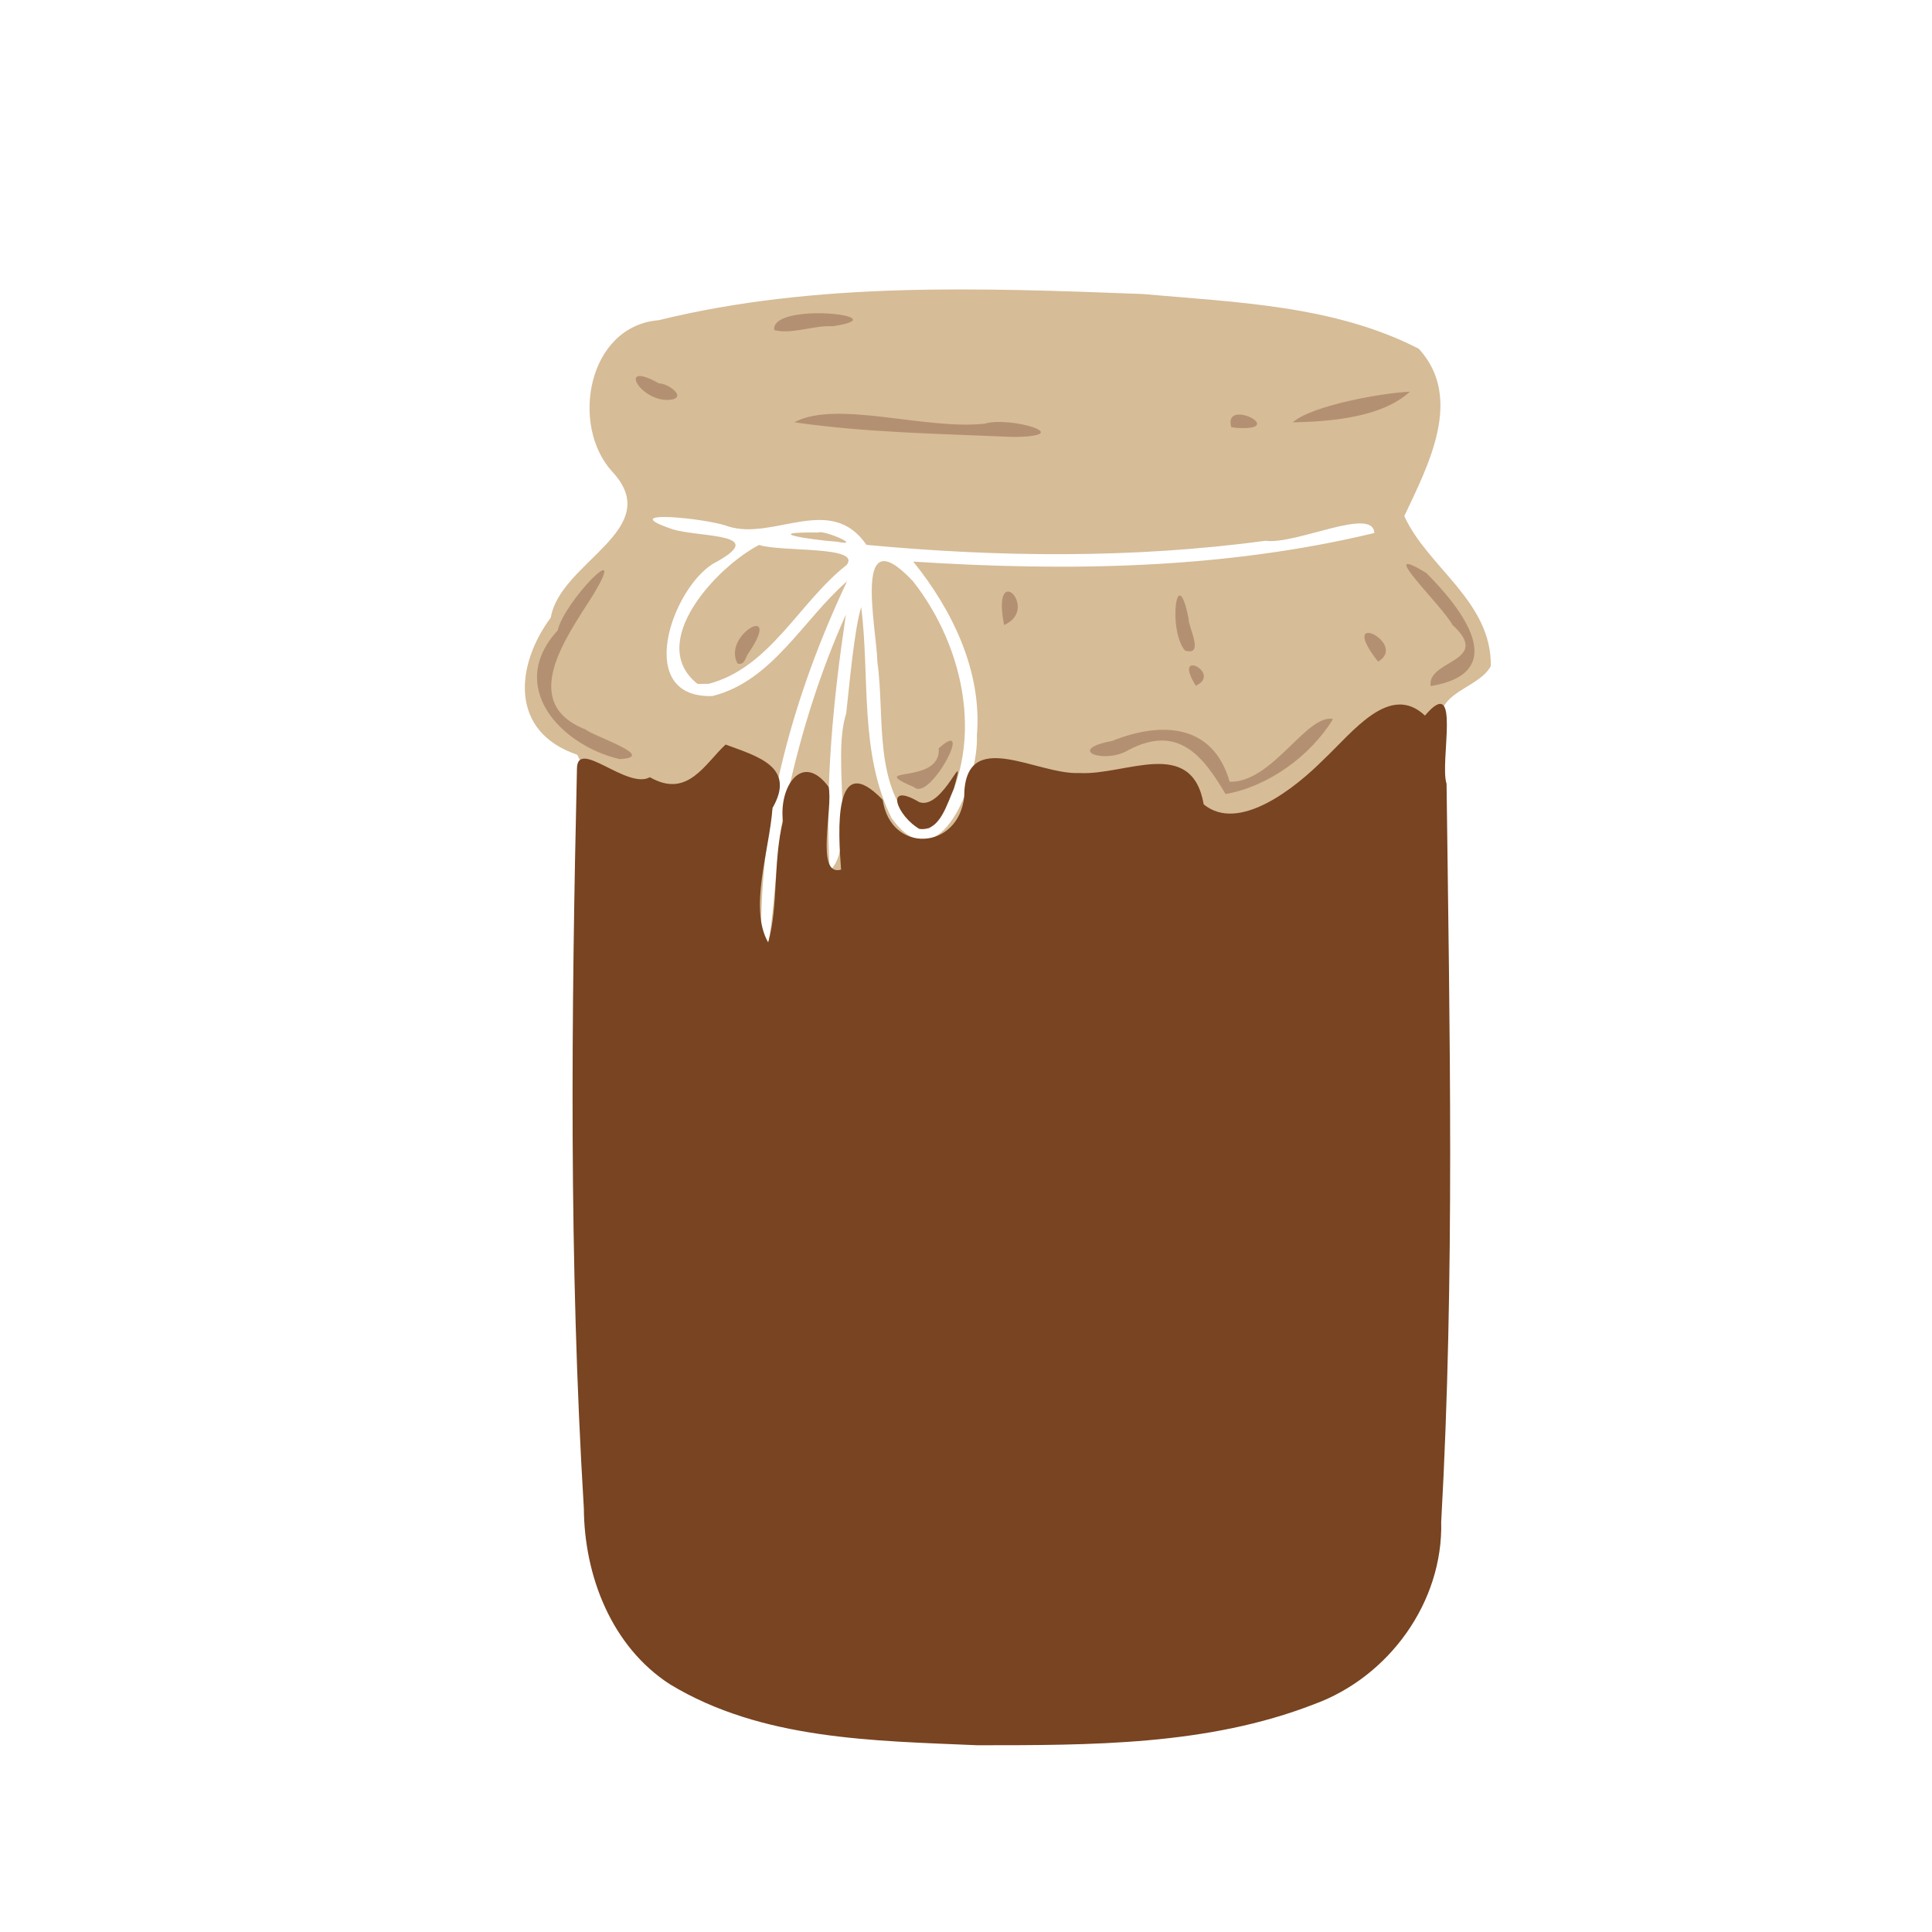 <?xml version="1.0" encoding="UTF-8" standalone="no"?>
<!-- Created with Inkscape (http://www.inkscape.org/) -->

<svg
   width="64"
   height="64"
   viewBox="0 0 16.933 16.933"
   version="1.1"
   id="svg5"
   inkscape:version="1.2 (dc2aedaf03, 2022-05-15)"
   sodipodi:docname="confiture_de_chataigne.svg"
   xmlns:inkscape="http://www.inkscape.org/namespaces/inkscape"
   xmlns:sodipodi="http://sodipodi.sourceforge.net/DTD/sodipodi-0.dtd"
   xmlns="http://www.w3.org/2000/svg"
   xmlns:svg="http://www.w3.org/2000/svg">
  <sodipodi:namedview
     id="namedview7"
     pagecolor="#ffffff"
     bordercolor="#666666"
     borderopacity="1.0"
     inkscape:pageshadow="2"
     inkscape:pageopacity="0.0"
     inkscape:pagecheckerboard="0"
     inkscape:document-units="mm"
     showgrid="false"
     units="px"
     inkscape:zoom="11.313708"
     inkscape:cx="10.783378"
     inkscape:cy="35.974058"
     inkscape:window-width="1920"
     inkscape:window-height="1017"
     inkscape:window-x="1912"
     inkscape:window-y="-8"
     inkscape:window-maximized="1"
     inkscape:current-layer="g10661"
     inkscape:showpageshadow="2"
     inkscape:deskcolor="#d1d1d1" />
  <defs
     id="defs2" />
  <g
     inkscape:label="Calque 1"
     inkscape:groupmode="layer"
     id="layer1">
    <g
       id="g4128"
       transform="translate(-0.631,0.126)">
      <g
         id="g5578"
         transform="translate(0.089,0.089)">
        <g
           id="g7501"
           transform="translate(-0.063,0.947)">
          <g
             id="g9467"
             transform="translate(-0.089,-0.803)">
            <g
               id="g10302"
               transform="translate(0.312,-0.045)">
              <g
                 id="g11479"
                 transform="translate(-0.126,0.063)">
                <g
                   id="g11873"
                   transform="translate(-0.236,0.665)">
                  <g
                     id="g12382"
                     transform="translate(-121.985,-82.268)">
                    <g
                       id="g13305"
                       transform="matrix(0.133,0,0,0.133,114.639,78.216)">
                      <g
                         id="g17429"
                         transform="translate(0.905,5.664)">
                        <g
                           id="g18595"
                           transform="translate(-3.363,-8.745)">
                          <g
                             id="g21002"
                             transform="translate(1.708,-2.82)">
                            <g
                               id="g23814"
                               transform="translate(8.725,-1.122)">
                              <g
                                 id="g24838"
                                 transform="translate(11.143,-0.857)">
                                <g
                                   id="g25315"
                                   transform="translate(-3.49,2.493)">
                                <g
                                   id="g27220"
                                   transform="translate(2.468,1.234)">
                                <g
                                   id="g29753"
                                   transform="translate(1.476,-2.374)">
                                <g
                                   id="g30615"
                                   transform="translate(0.92,1.369)">
                                <g
                                   id="g31433"
                                   transform="translate(-2.468,-1.41)">
                                <g
                                   id="g31731"
                                   transform="translate(1.058,-0.705)">
                                <g
                                   id="g33243"
                                   transform="matrix(1.077,0,0,1.077,-7.373,-3.174)">
                                <g
                                   id="g35254"
                                   transform="translate(-2.214,-0.92)">
                                <g
                                   id="g36749"
                                   transform="translate(-0.982,-2.782)">
                                <g
                                   id="g37297"
                                   transform="translate(-6.776,-3.503)">
                                <g
                                   id="g38955"
                                   transform="matrix(1.217,0,0,1.217,-23.105,-18.212)">
                                <g
                                   id="g39618"
                                   transform="translate(-0.269,-0.269)">
                                <g
                                   id="g40032"
                                   transform="translate(-1.901,-3.042)">
                                <g
                                   id="g40543"
                                   transform="translate(0.38,-2.091)">
                                <g
                                   id="g41372"
                                   transform="translate(1.966,-7.93)">
                                <g
                                   id="g43278"
                                   transform="translate(1.521,-0.38)">
                                <g
                                   id="g44210"
                                   transform="matrix(1.158,0,0,1.158,-18.904,-21.776)">
                                <g
                                   id="g44833"
                                   transform="matrix(1.12,0,0,1.12,-12.539,-14.548)">
                                <g
                                   id="g47597"
                                   transform="translate(3.111,-1.244)">
                                <g
                                   id="g48754"
                                   transform="translate(-2.904,-6.637)">
                                <g
                                   id="g234"
                                   transform="matrix(0.041,0,0,0.041,104.64,119.672)">
                                <g
                                   id="g2138"
                                   transform="translate(-86.211,-40.57)">
                                <g
                                   id="g2696"
                                   transform="translate(-124306.44,-9412.237)">
                                <g
                                   id="g3765"
                                   transform="translate(25.356,-50.712)">
                                <g
                                   id="g4250"
                                   transform="translate(-70.997,-101.425)">
                                <g
                                   id="g1279"
                                   transform="translate(40.57,-76.069)">
                                <g
                                   id="g9841"
                                   transform="translate(-70.997,30.428)">
                                <g
                                   id="g10661"
                                   transform="translate(-64.546,-46.617)">
                                <path
                                   style="fill:#d6bc97;stroke-width:0.48"
                                   d="m 124334.28,9535.706 c -64.2,-21.679 -58.54,-84.358 -24.96,-129.683 8.79,-52.635 108.73,-83.189 58.29,-137.717 -40.27,-43.54 -23.7,-137.811 43.7,-143.427 149.38,-36.616 305.22,-30.48 457.77,-24.742 87.88,7.903 180.99,10.589 260.91,51.772 42.83,46.758 8.54,110.816 -13.71,158.213 22.25,48.744 82.67,80.551 81.8,141.856 -13.4,24.37 -63.22,24.254 -42.43,69.325 -82.26,149.961 -577.57,516.375 -821.37,14.403 z m 181,177.081 c 7.49,-45.691 6.8,-96.431 18.74,-143.123 12.66,-57.042 30.39,-113.102 54.29,-166.462 -11.94,80.081 -20.01,161.29 -15.25,242.28 25.03,-22.849 1.55,-105.215 15.53,-148.717 3.44,-30.634 7.84,-80.531 14.22,-100.595 8.31,66.294 -1.92,138.001 28.68,199.468 45.71,63.644 82.56,-36.851 80.67,-78.009 5.18,-60.325 -23.12,-118.691 -60.17,-164.494 145.46,9.432 293.63,7.254 435.97,-27.043 -1.23,-25.445 -73.67,11.152 -102.91,7.362 -124.99,16.788 -251.88,15.655 -377.28,3.845 -33.67,-49.129 -87.35,-3.862 -130.54,-17.388 -19.78,-7.827 -110.6,-16.707 -52.14,2.853 27.16,7.819 92.67,3.285 37.34,32.55 -39.6,25.081 -74.11,127.29 -0.3,124.932 56.69,-14.078 85.71,-72.319 127.27,-108.486 -49.8,105.47 -82.77,221.634 -81.15,338.743 2.09,6.547 4.37,2.106 7.03,2.284 z m 141.68,-107.034 c -43.45,-38.598 -31.45,-104.912 -38.84,-157.357 -0.67,-32.644 -24.37,-138.663 33.75,-76.547 49.57,63.088 69.25,157.895 22.31,227.676 l -7.14,6.004 z m -208.92,-136.994 c -48.61,-38.55 17.39,-110.168 58.17,-131.357 21.51,6.85 96.75,0.673 82.87,18.844 -44.95,35.192 -72.39,97.26 -130.54,112.45 z m 132.02,-134.398 c -25.86,-1.92 -73.72,-9.392 -17.82,-8.705 4.28,-2.908 43.32,13.702 17.82,8.705 z"
                                   id="path10673"
                                   sodipodi:nodetypes="ccccccccccccccccccccccccccccccccccccccccccc" />
                                <path
                                   style="fill:#b49072;stroke-width:0.48"
                                   d="m 124761.26,9544.474 c 0,0 4.32,2.337 0,0 z m 186.04,28.45 c -21.56,-36.53 -45.02,-65.965 -91.46,-41.805 -22.79,14.041 -60.86,0.035 -15.65,-8.462 46.61,-18.747 95.33,-16.203 110.97,38.623 40.45,1.095 72.75,-64.503 97.7,-59.276 -21.19,34.864 -61.25,63.811 -101.56,70.92 z m -294.61,-6.518 c -47.93,-20.794 25.99,-1.279 23.44,-36.756 34.55,-31.316 -8.22,50.899 -23.44,36.756 z m -278.53,-26.566 c -55.96,-13.307 -107.09,-68.623 -58.33,-121.659 5.84,-27.077 69.67,-92.527 32.52,-31.998 -24.03,38.011 -70.12,100.577 -6.12,125.69 6.74,6.141 69.6,26.223 31.93,27.967 z m 767.08,-68.966 c -4.14,-24.986 59.01,-22.788 20.45,-57.997 -8.69,-17.376 -75.44,-80.326 -24.43,-48.814 32.68,32.78 81.25,93.802 3.98,106.811 z m -222.1,-0.403 c -23.09,-36.733 25.58,-11.551 0,0 z m -433.26,-20.95 c -14.99,-27.315 43.74,-58.868 10.42,-9.995 -2.98,3.553 -3.38,12.064 -10.42,9.995 z m 605.6,-1.789 c -40.32,-51.59 29.23,-17.072 0,0 z m -182.56,-10.508 c -16.37,-19.25 -7.71,-86.075 3.39,-30.261 -0.42,7.864 15.49,35.911 -3.39,30.261 z m -171.01,-24.131 c -12.34,-62.929 34.51,-15.128 0,0 z m 3.07,-178.026 c -67.11,-2.942 -135.2,-3.995 -201.41,-13.665 39.97,-21.489 124.48,7.649 180.07,1.292 23.09,-7.093 87.65,11.544 29.1,12.583 l -7.82,-0.211 z m 211.74,-9.036 c -8.27,-28.606 54.57,3.594 5.38,0.71 z m 58.11,-4.557 c 17.89,-16.092 86.41,-28.104 110.65,-28.918 -26.44,24.347 -75.74,28.286 -110.65,28.918 z m -590.43,-21.208 c -27.41,0.991 -48.53,-38.088 -8.85,-15.65 9.13,-0.128 28.5,14.52 8.85,15.65 z m 100.13,-66.051 c -3.48,-27.264 120.76,-13.231 55.4,-3.616 -17.67,-1.068 -39.17,8.052 -55.4,3.616 z"
                                   id="path10671"
                                   sodipodi:nodetypes="cccccccccccccccccccccccccccccccccccccccccccccccccc" />
                                <path
                                   style="fill:#784421;stroke-width:0.48"
                                   d="m 124712.72,10472.258 c -98.23,-4.263 -203.97,-5.035 -290.67,-57.572 -55.28,-35.691 -81.08,-102.508 -81.49,-166.39 -14.17,-232.776 -11.87,-466.285 -6.52,-699.327 0.18,-29.56 47.31,20.065 68.97,8.028 35.49,20.347 51.58,-12.225 71.54,-30.886 30.56,11.277 66.8,21.143 44.38,59.974 -2.84,39.87 -22.55,95.019 -4.1,127.077 9.82,-34.456 4.55,-77.36 13.98,-114.445 -4.11,-32.699 18.12,-66.433 43.14,-32.603 4.52,19.72 -13,85.301 11.83,78.258 -2.74,-35.09 -7.8,-115.059 39.3,-66.017 7.71,51.481 71.76,47.538 77.07,-2.772 0.26,-67.598 68.53,-20.533 109.14,-22.545 43.21,2.424 106.07,-34.923 117.33,29.648 33.29,27.279 86.94,-15.842 113.32,-42.376 27.78,-26.105 62.52,-73.032 95.88,-41.582 34.81,-41.11 13.62,44.083 20.42,64.459 2.89,232.531 7.9,465.431 -5.06,697.742 1.95,76.02 -49.42,146.762 -120.2,172.542 -100.84,39.248 -211.7,38.728 -318.26,38.787 z m -54.77,-866.422 c -20.65,-11.272 -34.74,-45.747 -0.2,-25.25 22.92,8.043 45.57,-58.952 32.64,-12.955 -6.28,13.703 -12.83,40.949 -32.44,38.205 z"
                                   id="path10663"
                                   sodipodi:nodetypes="ccccccccccscccccsccscscss" />
                                </g>
                                </g>
                                </g>
                                </g>
                                </g>
                                </g>
                                </g>
                                </g>
                                </g>
                                </g>
                                </g>
                                </g>
                                </g>
                                </g>
                                </g>
                                </g>
                                </g>
                                </g>
                                </g>
                                </g>
                                </g>
                                </g>
                                </g>
                                </g>
                                </g>
                                </g>
                                </g>
                                </g>
                              </g>
                            </g>
                          </g>
                        </g>
                      </g>
                    </g>
                  </g>
                </g>
              </g>
            </g>
          </g>
        </g>
      </g>
    </g>
  </g>
</svg>
